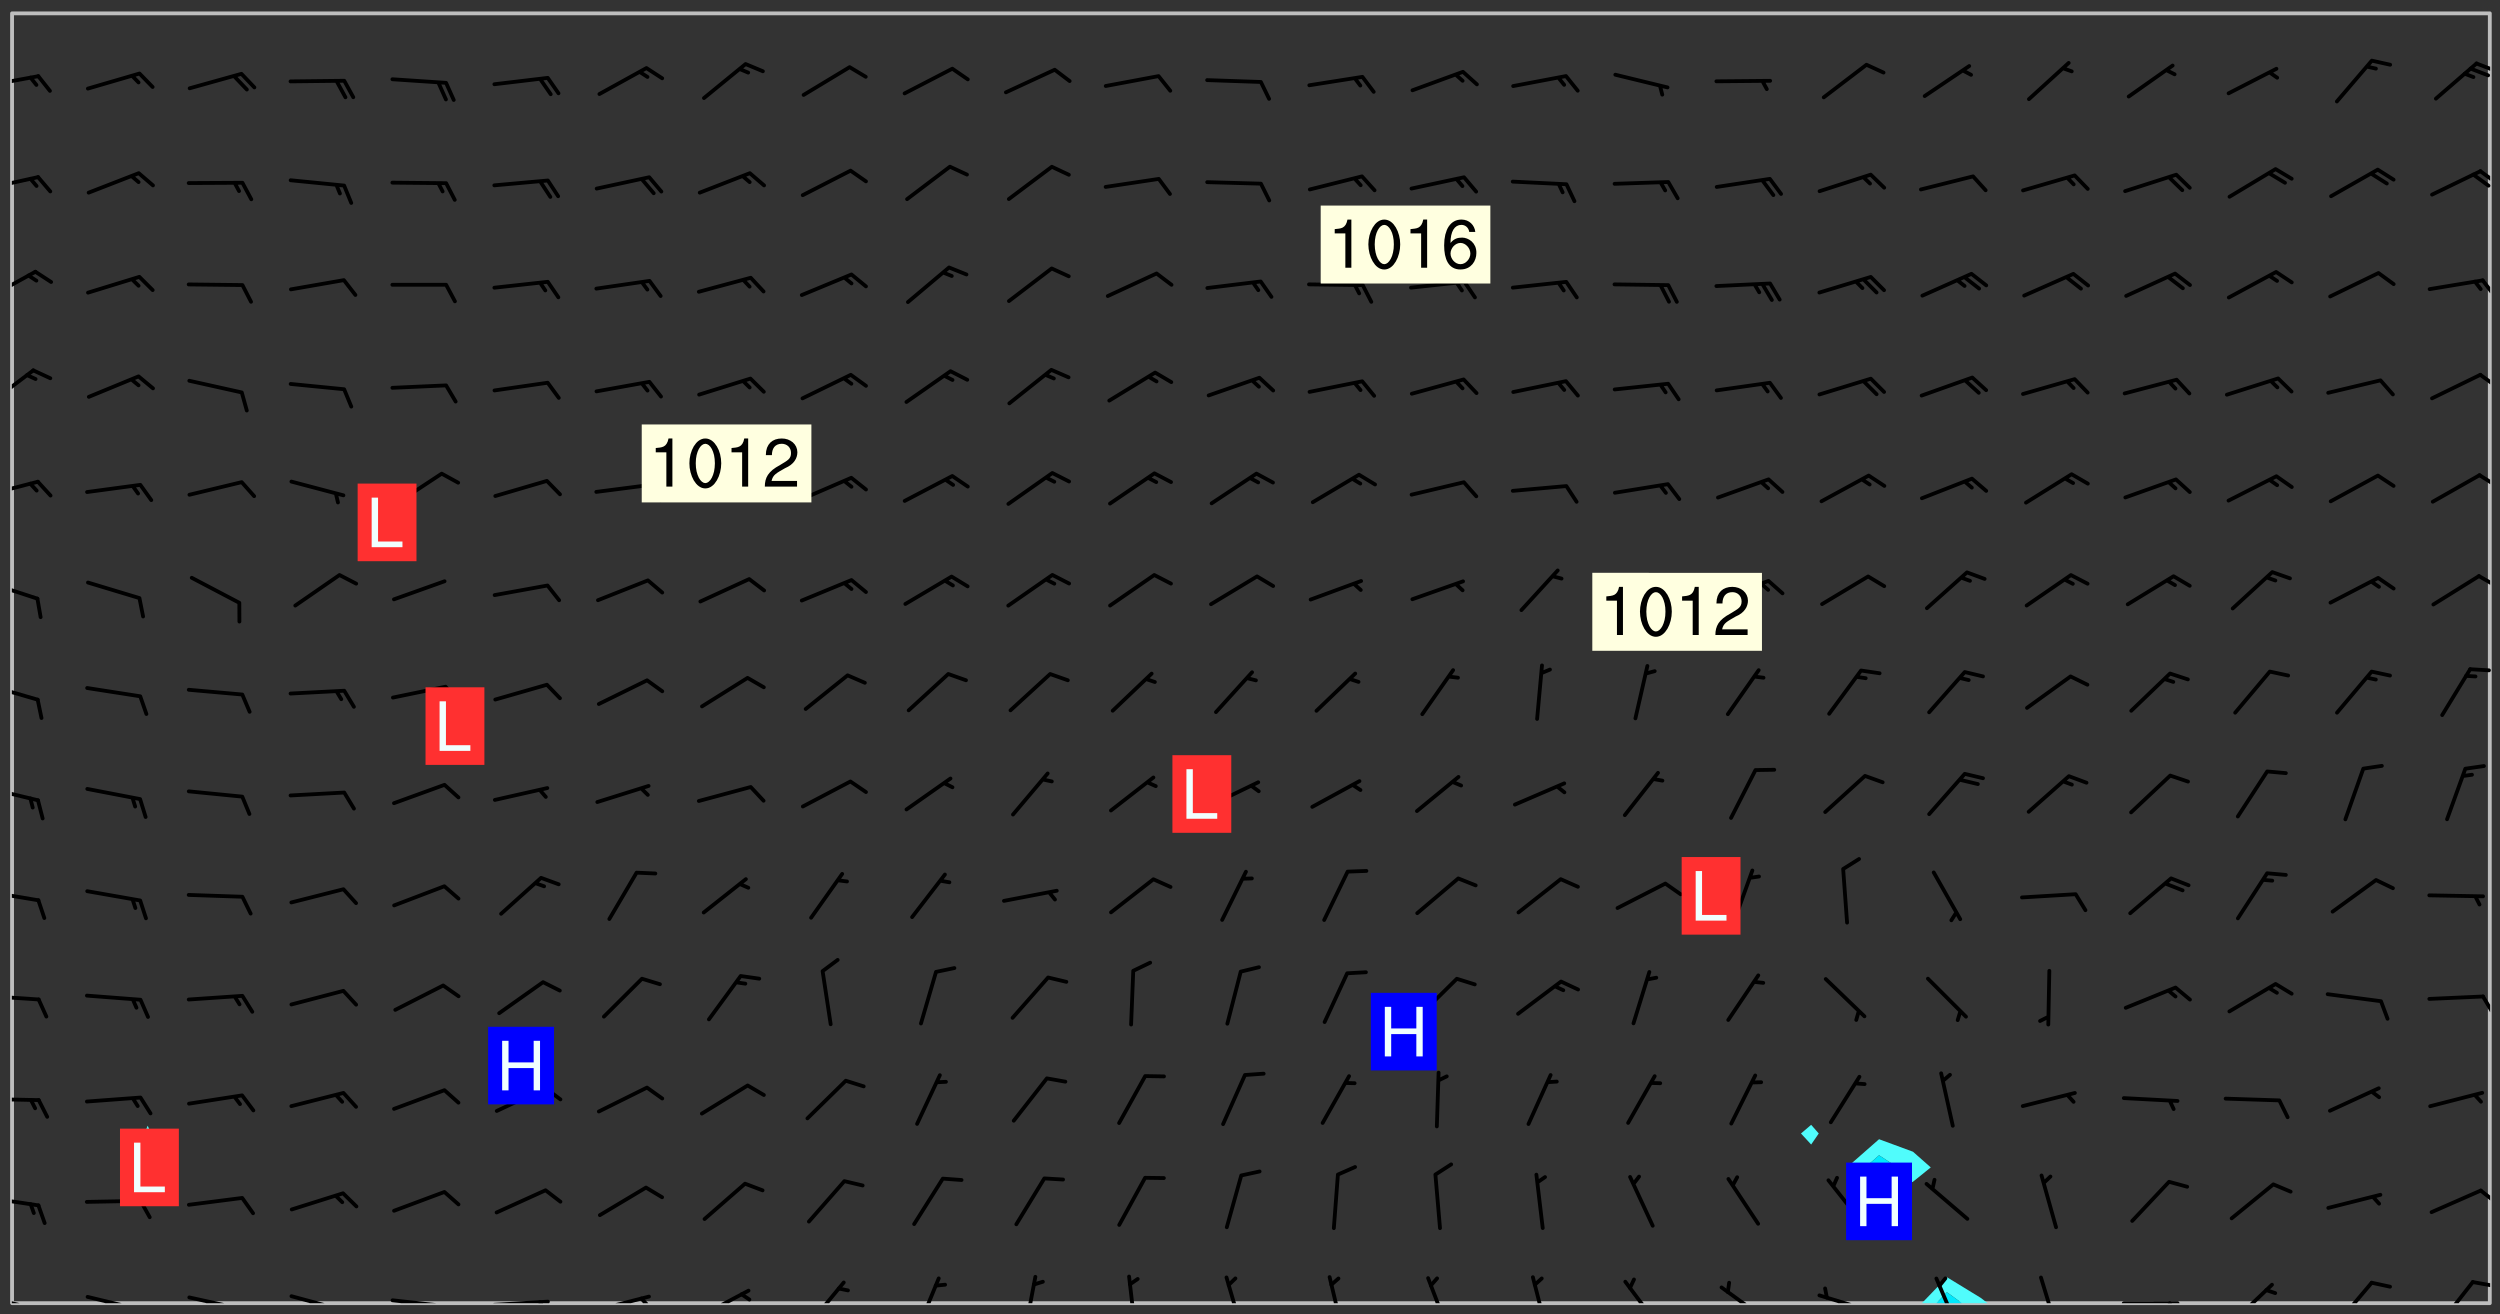 <svg xmlns="http://www.w3.org/2000/svg" role="img" xmlns:xlink="http://www.w3.org/1999/xlink" viewBox="142.45 309.95 326.84 171.84"><rect x="142.45" y="309.95" width="326.84" height="171.84" fill="#333333" stroke="none"/><defs><clipPath id="a"><path d="M144 311.672h1v168.656h-1zm0 0"/></clipPath><clipPath id="b"><path d="M144 311.672h324v168.656H144zm0 0"/></clipPath><clipPath id="c"><path d="M393 476h10v4.328h-10zm0 0"/></clipPath><clipPath id="d"><path d="M395 478h4v2.328h-4zm0 0"/></clipPath><clipPath id="e"><path d="M467 311.672h1v168.656h-1zm0 0"/></clipPath><clipPath id="f"><path d="M144 479h4v1.328h-4zm0 0"/></clipPath><clipPath id="g"><path d="M147 480h2v.328h-2zm0 0"/></clipPath><clipPath id="h"><path d="M146 480h1v.328h-1zm0 0"/></clipPath><clipPath id="i"><path d="M153 479h8v1.328h-8zm0 0"/></clipPath><clipPath id="j"><path d="M160 480h2v.328h-2zm0 0"/></clipPath><clipPath id="k"><path d="M166 479h9v1.328h-9zm0 0"/></clipPath><clipPath id="l"><path d="M173 480h2v.328h-2zm0 0"/></clipPath><clipPath id="m"><path d="M180 479h8v1.328h-8zm0 0"/></clipPath><clipPath id="n"><path d="M187 480h2v.328h-2zm0 0"/></clipPath><clipPath id="o"><path d="M193 479h9v1.328h-9zm0 0"/></clipPath><clipPath id="p"><path d="M199 480h2v.328h-2zm0 0"/></clipPath><clipPath id="q"><path d="M206 479h9v1.328h-9zm0 0"/></clipPath><clipPath id="r"><path d="M212 479h2v1.328h-2zm0 0"/></clipPath><clipPath id="s"><path d="M220 479h8v1.328h-8zm0 0"/></clipPath><clipPath id="t"><path d="M226 479h2v1.328h-2zm0 0"/></clipPath><clipPath id="u"><path d="M233 478h8v2.328h-8zm0 0"/></clipPath><clipPath id="v"><path d="M239 478h2v2.328h-2zm0 0"/></clipPath><clipPath id="w"><path d="M248 477h6v3.328h-6zm0 0"/></clipPath><clipPath id="x"><path d="M262 476h4v4.328h-4zm0 0"/></clipPath><clipPath id="y"><path d="M276 476h3v4.328h-3zm0 0"/></clipPath><clipPath id="z"><path d="M289 476h3v4.328h-3zm0 0"/></clipPath><clipPath id="A"><path d="M302 476h4v4.328h-4zm0 0"/></clipPath><clipPath id="B"><path d="M316 476h3v4.328h-3zm0 0"/></clipPath><clipPath id="C"><path d="M328 476h4v4.328h-4zm0 0"/></clipPath><clipPath id="D"><path d="M342 476h3v4.328h-3zm0 0"/></clipPath><clipPath id="E"><path d="M354 477h6v3.328h-6zm0 0"/></clipPath><clipPath id="F"><path d="M367 478h7v2.328h-7zm0 0"/></clipPath><clipPath id="G"><path d="M380 479h8v1.328h-8zm0 0"/></clipPath><clipPath id="H"><path d="M395 476h4v4.328h-4zm0 0"/></clipPath><clipPath id="I"><path d="M409 476h3v4.328h-3zm0 0"/></clipPath><clipPath id="J"><path d="M419 480h9v.328h-9zm0 0"/></clipPath><clipPath id="K"><path d="M425 480h2v.328h-2zm0 0"/></clipPath><clipPath id="L"><path d="M434 477h6v3.328h-6zm0 0"/></clipPath><clipPath id="M"><path d="M447 477h6v3.328h-6zm0 0"/></clipPath><clipPath id="N"><path d="M461 477h5v3.328h-5zm0 0"/></clipPath><clipPath id="O"><path d="M465 477h3v2h-3zm0 0"/></clipPath><clipPath id="P"><path d="M144 466h4v2h-4zm0 0"/></clipPath><clipPath id="Q"><path d="M466 465h2v3h-2zm0 0"/></clipPath><clipPath id="R"><path d="M144 453h4v2h-4zm0 0"/></clipPath><clipPath id="S"><path d="M144 439h4v2h-4zm0 0"/></clipPath><clipPath id="T"><path d="M466 439h2v4h-2zm0 0"/></clipPath><clipPath id="U"><path d="M144 426h4v2h-4zm0 0"/></clipPath><clipPath id="V"><path d="M144 412h4v3h-4zm0 0"/></clipPath><clipPath id="W"><path d="M144 399h4v3h-4zm0 0"/></clipPath><clipPath id="X"><path d="M465 397h3v1h-3zm0 0"/></clipPath><clipPath id="Y"><path d="M144 385h4v4h-4zm0 0"/></clipPath><clipPath id="Z"><path d="M466 385h2v2h-2zm0 0"/></clipPath><clipPath id="aa"><path d="M144 372h4v3h-4zm0 0"/></clipPath><clipPath id="ab"><path d="M466 371h2v3h-2zm0 0"/></clipPath><clipPath id="ac"><path d="M144 358h4v5h-4zm0 0"/></clipPath><clipPath id="ad"><path d="M466 358h2v3h-2zm0 0"/></clipPath><clipPath id="ae"><path d="M144 345h4v5h-4zm0 0"/></clipPath><clipPath id="af"><path d="M466 346h2v3h-2zm0 0"/></clipPath><clipPath id="ag"><path d="M144 332h4v3h-4zm0 0"/></clipPath><clipPath id="ah"><path d="M466 332h2v3h-2zm0 0"/></clipPath><clipPath id="ai"><path d="M465 332h3v3h-3zm0 0"/></clipPath><clipPath id="aj"><path d="M144 319h4v3h-4zm0 0"/></clipPath><clipPath id="ak"><path d="M465 318h3v2h-3zm0 0"/></clipPath><g id="al" clip-path="url(#clip1)"><path fill="#fff" fill-opacity="0" fill-rule="evenodd" d="M0 0h1000v1000H0zm0 0"/><path fill="#d3d3d3" fill-opacity="0" fill-rule="evenodd" d="M162.152 355.867l-.234.293.059.234.117.172.176.234.293.348.113.059.117-.172.059-.234.176-.176.465-.176h.699l.234.293.289.816.059.176.176.23.352.234.699.699.172.176.234.348.234.41.289.582.41.465.23.234.234.176.117.23.176.293.172 1.164v.234l.059.289.059.117.117.117.348.41.117.172.176.176.176.234.117.172.172.352.059.234.234.406.234-.059-.176.176-.059.93h-.582l-.234-.113-.348.113-.117.117-.059.293-.059.176-.117.172-.465.293-.059.234-.059.113v.645l.059.172v.41l.059.059v.406l.059.406.117.176.059.059.23.641-.059.293v.699l-.059.582v.234l-.059.23-.055.352v1.922l.055.117h.426l-.367.117-.023.352.891 1.168 1.742.539 1.34.359v.539l.09.809.535.715 1.52.27.891-.086.09 1.164.535.18 1.16-.18 2.055-.984 1.16-.363 1.879-.176 1.695-.18-.18.719-1.516.086-1.25.09-.805.27-1.074.809.27.719.535.898-.18.625-.266.809.266 1.078.625.898.805.18 1.25-.18-.266.723.098.504.055.293v.172l.059.293v.406l.176.117.352.117h.406l.293-.176.113-.117.059-.117.117-.23.059-.176.352-.465.23-.176.176-.059.176.059.059.176.117.988.055.469.059.172.117.234.176.059.816.059h.289l.117.234.059.406.059.352v1.105l.117.293.117.348.289.699.176.352.582.754.352.176.172.059.469.234.641.465.348.234.293.176.293.055.23.062.816.348.293.176.113.172.352.352.117.176.523.641v.289l.059.352v.348l.059.352.059.289.117.059.172.059h.176l.582.234.176.117.176.289.176.234.113.234.293.23.117.117v.41l.059.055.289.234.234.117.059.117.117.172.059.117.23.234.059.176.234.059.117.059-.117.113-.059.117v.117l-.117.293-.117.289v.582l.176.117.117.059.059.117.117.117.113.059.176.348.059.352.059.406v.176l-.059.176-.117.699v.172l.117.176.293.293h.406l.176.117.117.172.117.293v.234h-.527l-.23-.234h-.234l-.176.059-.059.699.059.348.117.176.176.41.117.23.289.469.176.055h.523l.234.059.758.641.059.293v.234l.059.059.23.348v.352l-.117.172v.293l.293.289.293.176.172.059.293.176.293.117.582.406.289.234.293.176.219.16.016.012.23.176.641.523.176.234.117.176.176.176.113.172v.641l.117.176.469.117.582.117.234.059.23.113.293.117.113.059.586.352.289.172.176.062.176.055.176.059.699.352.289.176.234.055.289.176.234.117.641.406.293.117.172.059.234.059.41.059.23.059.234.117.059.172-.41.176.469.059.059.293.113.234.176.055.234.059.176.059.406.117.641.234.117.172.059.234v.176l-.059.117-.059.406.234.234.117.059.348.117.641.23.176.117.289.117.176.176.234.465.582 1.105.176.176.348.176.176.117.352.117 1.047.523.234.059.465.113.293.059.465.176.758.582.234.234.348.465.176.176.289.234.816.699.293.176.289.289.293.176.293.289.695.641.176.176.293.234.289.234.469.289.641.582.348.234.234.293.348.348.352.465.934.992.348.406.117.176.234.059.113.117.645.176.23.113.234.059.293.176.23.117.934.699.406.406.234.176.406.176.234.117.816.348.348.234.234.117.293.289.23.117.758.352.352.172.23.059.293.117.234.059.871.176h.816l.469.23.172.059.875.699.465.117.293.059.176.059.23.059.469.059.348.059.352.059.406.059h.293l.172.059v.23l.176.176h.293l.348.059.352.059.699.117h.641l.465-.234.293-.176.172-.117.41-.172.289-.176.934-.465.469-.293.523-.293.465-.172.465-.176 1.051-.465.289-.117.41-.117.289-.117.527-.176 1.516-.699.582-.348.289-.059.293-.059.348-.117.875-.23.352-.117h.113l.234-.059.875-.234.234-.059h.812l.352-.059.816-.117.172-.059.352-.055.293-.059.23-.059.816-.176.176-.059h.348l.234-.059.465-.117.758-.172.234-.059h.348l.41-.117.289-.059 1.285-.059h.289l.41-.059.23-.059h.176l.875-.117h.406l.41-.117h.348l.352-.113.871-.059h1.75l1.047.289.41.117.289.117.352.117.289.117 1.051.172.289.059h.293l.293.059.172.059.41.059.172.059.117.059h.117l.117.059.352.059h.113l.41.066 1.922.395 1.926.395 1.52.449 1.695.719 2.145.805 1.605-.719 1.43-.805 1.16-1.078 1.25-.449 3.035-.719 1.875-.359 2.145-1.348 2.234-1.254 2.5-1.258 1.695-.449 1.785-.18 1.16-.27.625.539 1.34-.27.715-.988.984-1.344.445-.18.805-.359 1.875-.539 1.785-.449 1.25-.27 1.16-.09 1.699-.09 1.961-.27 1.25-.09h.539l.625-.09h.891l2.145-.18 2.41-.18 2.59-.09 1.695.18 1.609.09 1.43.359 1.16.719 1.875.988 1.16 1.527.266.715.629.09.355.898.535.539.535 1.527 1.074.359h.535l-.805.535.09 1.707.715 2.695.891.805.895.988.715 1.258 1.785.539 1.52-.18.355 1.344 1.609-.805.98-.539.27.27.316-.215.219-.145.801.449.449-.359h.355l.535-.27.539-.719.535-.27.625-.988 1.16.449.84.371 1.395.617 1.695-.18h1.605l1.785.09.18-1.707.535-1.344.805.27.492.848.402.406-.09.539v.359l.715.449.711-.27h1.43l.359.988.445 1.258.715 1.344 1.25.629 1.695.629.715-.18.18-.539.98-.09.449.359.086 1.258-.266.629-.535.18v.539l.715.984.266.539.984.988.801 1.078-.266.359-.09.898-.625 2.332-.355 2.066-.09 1.793-.18.719-.09.539v1.438l-.98 1.883-.359 1.707-.535.898-.805 1.168-.266.539 2.055 1.254.086.359-.355.539-.09-.18v.809l.09 1.438-.445.715-1.074.094-.266.715.535.898.805.719 1.16.809 1.34.27.445.359-.355.449-1.789-.09-1.25-.449-.715-.719-.625-.09-.176 3.59-.188 1.309h89.359V311.703h-55.27v49.082l.762.125 3.289.543 2.023 2.836v2.754l2.352.332 2.348.332h4.051l-1.379 4.16-2.023.707-2.023.703-.543.344-2.594 1.617-.188.117-2.023-2.078-.73-2.742-2.672-2.078-1.375-3.5-.066-.082-1.957-2.672 2.75-1.418v-49.082H294.422v91.414l.117.031.133.012.074.074.105.047.09.059.086.059.09.059.297.297.059.09.031.117.027.117.016.137-.031.117-.059.09-.059.086-.043.105-.047.102-.027.121v.145l.176.27.148.148.074.086.074.074.043.105.062.09.059.086.043.105.059.09.047.102.043.105.059.086.117.18.074.074.062.086.059.09.043.105.059.09.059.086.062.09.059.09.043.102.117.18.074.074.059.086.074.074.09.059.105.047h.148l.133-.016.133.016.102-.047.074-.074.047-.102-.016-.133v-.148l-.047-.105-.027-.117-.047-.102-.027-.121-.043-.102-.062-.09-.043-.102-.043-.105-.031-.117-.016-.133-.012-.137.086-.059.059-.086.121-.031.043.105.016.133v.117l.059.102.059.09.09.059.148.148.059.09.043.105-.012.102.086.059.105.047.086.059.09.059.074.074-.117.027-.105.047-.086.059-.074.074-.059.09-.062.086-.027.121-.047.102-.043.105-.031.117-.012.133-.016.133v.148l.027.117.047.105.043.102.059.09.074.074.09.059.074.074.09.059.059.09.043.105.047.102.117.031.133.016h.148l.117-.031.105.043.043.105.047.102.027.121L299.5 410l.027.117.031.121.027.117.105.043.102.047.133-.016.148.148.062.086.074.074.07.074.09.062.105.043.102.043.117.031.137.016.117-.031.074-.074.027-.117-.012-.133-.031-.121-.027-.117.043-.105h.117l.09.062.117.027h.148l.133.016h.148l.133.016.133-.016h.148l.133-.016.133-.012.137.012.117-.027.133-.016.191-.059-.059.176-.016.133-.027.121-.016.133-.059.086-.133.016-.105.047-.105.043-.117.031-.117.027-.266.031h-.148l-.133.016-.074.074.059.086.148.148.117.18.074.07.09.062.09.059.086.059.09.059.102.043.105.062.105.043.086.059.105.047.102.043.18.117.059.09-.043.102-.047.105.016.133.223.223.059.09.043.102.031.121.043.102.016.133.031.117.012.137.031.117.148.148.102.043.105.043.117.031.133.016.137.016h.117l.117-.031.09-.059.043-.105.047-.102.043-.105.031-.117.012-.133v-.148l-.012-.133-.016-.133-.031-.117-.043-.105-.047-.105-.043-.102-.043-.105-.016-.133.016-.133.027-.117.031-.117.027-.121.047-.102.09-.059.086-.062.074-.074.09-.059.223-.223.059-.086.074-.074.117-.18.059-.086v-.148l-.074-.074-.102-.047-.105-.043-.102-.043-.059-.09-.047-.105-.027-.117.09-.059.117-.031.102-.043.18-.117.148-.148.012-.133-.012-.105-.09-.059-.133.016h-.148l-.133.016-.133-.016-.121-.031-.086-.059-.074-.074-.059-.09-.062-.086-.117-.18-.059-.086.031-.121.086-.059.121-.031.059-.086v-.121l-.031-.117-.059-.09-.059-.086-.047-.105-.027-.117-.016-.133.059-.09.074-.074.09-.059.117-.18.074-.074.059-.086.148-.148.121-.031.133-.016.133.016.074.074.043.105.016.133-.031.117-.117.031-.133.012-.148.148-.043.105-.047.102-.027.121-.031.117v.148l.031.117.043.105.059.09.074.07.074.074.117.031.121.027.117-.027.133-.016h.117l.09.059.074.074.047.105.059.086.102.047.133.016.105.043.086.059-.012.105-.074.074-.18.117-.059.09-.09.059-.07.074-.074.074-.062.09-.027.117-.016.133.016.133-.016.133v.148l.016.133.027.117.031.121.074.074.09.059.086.059.09.059.117.031v.086l-.102.047-.09.059-.266.031-.117.027h-.148l-.105.043-.102.047-.059.09-.062.234-.012.133-.031.121-.016.133v.293l-.012.133.012.137.016.133.133.016.133.012.121.031.086.059.074.074.047.105.043.102.016.133v.445l-.016.133v.445l.031.266.027.117.016.133.031.117.086.211.031.266v.148l-.031.117-.027.117-.031.121-.027.117-.031.117-.031.121-.012.133-.016.133.09.059.117-.031.102.016.047.105-.031.266v.441l-.043.105-.047.105-.043.102-.043.105-.059.086-.031.121-.043.117-.031.117-.016.133.016.133.059.09.105.047.086.059.059.086-.012.137-.031.117-.043.102v.445l-.016.133v.148l-.031.117-.043.105-.027.117-.047.105-.043.102-.031.121-.027.117-.031.133-.031.117-.027.117-.043.105-.031.117-.031.121-.012.133-.016.133v.297l.027.117v.148l.047.398.027.117.059.09.121.031h.148l.133-.016.059.09v.117l-.059.09-.09.059-.102.043-.105.047-.09.059-.086.059-.137.016-.117-.031-.133-.016-.102.047-.062.086-.012.137-.016.133-.031.117-.027.117-.016.133-.031.121v.297l.016.133.031.117v.148l.012.133v.148l-.027.117-.047.102-.027.121-.031.117-.059.09-.074.074-.102.043-.105.047-.117.027-.121.031-.102-.047.059-.086.105-.047.027-.117.031-.117.027-.121.031-.117v-.148l.016-.133-.031-.117-.043-.105-.105.016-.074.074-.102.043-.09.062-.074.074-.043.102-.016.133-.031.117L304.25 426l-.031.117-.027.117-.031.121-.027.117-.031.117-.043.105-.09.059h-.09l-.117-.031-.031-.086.016-.137-.031-.117v-.148l-.012-.133v-.148l-.062-.234-.027-.121-.043-.102-.047-.105-.059-.086-.059-.09-.043-.105-.062-.086-.148-.148-.07-.074-.105-.047-.105-.043-.102-.043-.297-.297-.09-.074-.086-.059-.105-.043-.09-.062-.086-.059-.105-.043-.09-.059-.086-.062-.074-.07-.105-.047-.086-.059-.105-.043-.09-.062-.102-.043-.105-.043-.086-.059-.105-.047-.105-.043-.102-.047-.09-.059-.102-.043-.105-.043-.09-.062-.117-.027-.133-.016-.133.016H299.75l-.133.016-.117-.031-.09-.059-.074-.074-.09-.059-.102-.047h-.148l-.121-.027-.102-.043-.074-.074-.117-.18-.09-.059-.102-.043-.09-.062-.105-.043-.09-.059-.086-.059-.105-.047-.059-.086-.059-.09-.043-.105-.047-.102-.074-.074-.086-.059-.074-.074-.09-.059-.223-.223-.043-.105-.031-.266.105-.043h.145l.105.043.074.074.09.059.086.059.105.047.09.059.148.148.07.074.148.148.062.086.074.074.086.059.074.074.09.062.09.059.086.059.27.176.102.047.105.043.102.043.047-.074.059-.086.074-.074.07-.074.105.043.074.074.059.09.043.102.047.105.043.105.121.027.117-.027.074-.09.043-.105.059-.09.074-.074.105-.043.117-.027.133.012.09.059.148.148.059.09.043.105.047.102.043.105.043.102.105.047.105.043.133.016.086-.059.059-.09.074-.074.105-.043.117.027.105.047.102.043.105.043.102.047.18.117v.117l-.016.133.016.133.016.137.059.086.102.047.121.027.117.031h.148l.117-.031.059-.09.18-.117.059-.09.074-.074.059-.086.117-.18.18-.117.117.031.09.059.043.074-.016.133v.117l.09.059h.148l.133-.016.133-.012.266-.031.105-.043.117-.031.121-.027.074-.074.07-.074.062-.09-.016-.105-.047-.102-.102-.043-.105-.016-.117.027-.266.031h-.148l-.074-.074-.09-.059-.117-.031-.117-.027-.133-.016h-.148l-.133.016h-.297l-.105-.047-.148-.148-.043-.102-.059-.09.223-.223.086-.059.105-.043.117-.031.133-.016.133.016.137.016.102.043.133-.012.09-.062.102-.043.062-.09-.047-.102-.09-.059-.117-.031-.102-.043-.059-.09-.062-.09v-.117l.016-.133.105-.047.074-.07v-.121l-.09-.059-.031-.117.09-.059.074-.074.043-.105.059-.09.047-.102.016-.133v-.148l-.047-.105-.043-.102-.09-.059-.133-.016-.102-.043-.137-.016-.117-.031h-.445l-.133-.016-.133-.012-.133-.016-.117-.031h-.148l-.133-.016-.133-.012-.266-.031-.121-.043-.086-.059-.074-.074v-.148l.012-.133.105-.047.102-.043.133-.016h.152l.133-.016h.293l.121.031.102.043.09.059.234.062.121-.047.09-.059.102-.043.133-.016.105.043.102.047.133.012.121-.027h.145l.121-.031.117-.027.105-.047.074-.074.086-.059.148-.148.059-.086.047-.105.027-.117.016-.105-.102-.043-.09-.059-.117-.031-.105-.043-.09-.062-.074-.086-.074-.074-.102-.043-.105-.047-.102-.043-.059-.09-.047-.102-.086-.211-.062-.086-.059-.09-.074-.074-.086-.059h-.27l-.117.031-.09.059-.102.043-.133.016-.105-.016-.027-.117-.062-.09-.117-.031-.102-.043-.148-.148-.031-.117-.016-.105.074-.074.18-.117.117-.027.117-.031.137.016.102.043.105.043.102.047.105.043.117.031.133.016.117.027.133.016.105-.016.09-.059-.074-.074-.105-.043-.074-.074-.074-.09-.148-.148-.086-.059-.09-.059-.074-.074-.09-.059-.102-.047-.121-.027-.102-.047-.105-.043-.117-.031-.102-.043-.121-.031h-.148l-.117.031-.105.043-.086.062-.18.117-.086.059-.09.059-.105.047-.086.059-.105.043-.102.043-.105.047-.074.074-.059.09-.059.086-.047.105-.059.086-.074.074-.133-.012-.117-.031h-.117l-.074.074-.09.059-.074.074-.09.059-.086.059-.105.047-.102.043-.137.016-.102-.043-.148-.148-.105-.047h-.086l-.105.047-.102.043-.121.031-.117-.031-.074-.074v-.117l.031-.121.074-.07.059-.09.074-.074.117-.031.105-.043h.293l.133-.016.137-.016.102-.043.09-.059.102-.047.09-.059.133-.012.09.059.133.012.09-.059.086-.059.105-.043.09-.059.086-.062.09-.059.148-.148.059-.086.059-.09.105-.043.133-.016.117.027.121.031.059-.059.059-.09.031-.266.027-.117.105.012.133.016.102-.043.09-.059.059-.09.074-.074.059-.09.047-.102.012-.133-.012-.133-.047-.105-.148-.148-.059-.09-.059-.086-.043-.105v-.445l.016-.133v-.148l.012-.133-.059-.059-.09.059-.102-.043-.18-.117-.086-.059-.062-.09-.059-.09-.074-.074-.086-.059-.121.031-.102.012-.105.047-.086.059-.105.043-.148.148-.09.059-.086.059-.09.062-.105.043-.133.016v-.121l.105-.043.117-.031.074-.07.043-.105v-.148l-.027-.117-.148-.148-.133-.016h-.148l-.117.031-.105.043-.102.043-.09.062-.117.027-.074-.074.012-.133-.043-.102-.043-.105-.09-.059-.117.027-.121.031-.117.031-.102.043-.121.031-.102.043-.105.043-.09.059-.102.016v-.117l.016-.133-.059-.09-.074.043-.148.148-.059.09-.074.074-.047.105-.043.102-.074.074-.059.09-.074.074-.059.086-.074.074-.09.062-.074.07-.074.074-.102.016-.133.016-.105-.043v-.121l.148-.148.043-.102.059-.09.047-.102.043-.105.059-.09.031-.117.043-.102.031-.121.027-.117.047-.105.043-.102.043-.105.074-.07.09-.062.09-.059.102-.043h.297l.266-.031.105-.043-.074-.074-.117-.031-.105-.043-.09-.059-.102-.047-.09-.059-.102-.043-.105-.043-.09-.062-.086-.059-.105-.043-.102-.043-.121-.031-.117-.031-.102-.043L297.5 410.25l-.102-.043-.09-.059-.043-.105-.016-.133.102-.043.133-.016.137.016.133-.016.102-.043.059-.09.016-.105-.09-.059-.074-.074-.102-.043-.09-.059-.148-.148-.043-.105-.016-.133v-.293l-.059-.09-.09-.059-.074-.074-.043-.105-.031-.117-.059-.09-.074-.074-.117-.027-.074-.074-.09-.059-.09-.062-.086-.059-.074-.074-.059-.086-.047-.105-.086-.059-.148-.148-.195-.059-.133.016-.102.043-.074.074-.047.102-.043.105-.059.09-.059.086-.297.297-.09.059h-.086l-.062-.086-.043-.105.031-.117.059-.09.027-.117-.012-.133-.09-.062-.105.047-.117.027-.117.031-.27.176-.102.047-.117.027-.105.047-.09.059-.102.043-.059-.086-.047-.105.016-.133.047-.105.07-.074.074-.07.059-.09v-.148l-.043-.105h-.238l-.102.047-.031.117-.027.117-.031.121-.074.043-.133.016-.074-.047-.043-.102-.043-.105-.047-.102-.043-.105-.121.031-.102.043-.133.016-.117.031-.105.043-.09.059-.102.047-.121.027-.133.016-.102-.043-.059-.09-.047-.105-.043-.102-.043-.105v-.117l.059-.09.086-.059.18-.117.102-.047.105-.043.105-.059.102-.043.09-.062.102-.043.105-.059.102-.047.09-.059.105-.043.102-.043.09-.062.102-.043.137-.016.117.031.102.043.121.031.102.043.105.047.102.043.105.043.102.047.105.043.102.043.105.047.086.059.105.043.117.031.105.043.102.047.09.059.105.043.102.043.105.047.117.027.102.047.121.027h.148l.086-.059.016-.102.059-.09-.027-.117-.074-.074-.117-.18-.074-.074-.09-.074-.18-.117-.086-.059-.105-.043-.102-.047-.27-.176-.059-.09-.074-.074-.059-.09-.043-.102-.031-.117-.016-.137v-.562l-.012-.133-.016-.133-.031-.117-.016-.133-.012-.133-.031-.121-.223-.223-.059-.086-.016-.105.031-.117.133-.016v-91.414H172.992v1.453l-.059.234-.352 1.051-.172.523-.117.348-.176.41-.117.172-.234.293-.23.059h-.352l-.117.059-.23.406v.293l.117.176.23.23.117.234.641.758.293.465.176.234.23.352.234.348.641.816.176.465.172.41.117.695.176.469.117 1.398.059.465v.875l.117 1.047v4.781l-.059.465-.352 1.281-.176.523-.113.41-.352.93L172.934 336l-.234.582-.117.176-.172.348-.176.406-.352.816-.059.293-.113.293-.117.289-.059.176-.117.875-.059.406-.059.117-.059.176-.059.172-.23.527-.117.172v.234l-.117.234-.059.172-.176.586v.289l-.059.176v.293l-.059.113-.059.527v.172l-.055.234v2.621l-.176.816-.117.176-.176.234-.117.172-.113.234-.586.934-.23.289-.293.465-.176.234-.289.352-.352.699-.113.23-.176.41-.176.23-.406.527-.816.699-.293.172-.289.234-.176.117-.176.176-.523.406-.527.176-.172.176-.234.055-.641.176h-.758m12.211 31.023l-1.074.449.359.895 1.25-.715.445-.539-.98-.09"/><path fill="#d3d3d3" fill-opacity="0" fill-rule="evenodd" d="M201.508 416.598h-.895l.449.629.98.359.805-.09.445-.988-.176.09-.715-.355-.895.355m154.621 59.07l-.059-.523v-.293l.113-.293.059-.23.469-.469h.113l.117-.113.117-.059h.176l.234-.059h.348l.234.059.117.059.23.172.059.176.117.582v.293l-.117.176-.172.289-.176.176-.527.523-.23.234-.117.059h-.176l-.117-.059-.406-.293-.176-.117-.117-.059-.059-.113-.055-.117m6.641-10.957l-.059-.172v-1.109l.059-.172.176-.059.172-.059h.176l.234-.059.117.059.059.699-.059.172-.117.176-.117.059-.234.523-.113.059h-.234l-.059-.117m9.613-14.391l-.117-.176v-.699l.293-.875.117-.172.176-.352.113-.23.117-.293.352-.758.117-.23.172-.234h.176l.117-.059h.641l.117.059.234.234.172.113.352.293.117.117.113.176v.113l.117.059.117.117v.699l-.059.176v.23l-.059.176-.348 1.051-.117.23-.117.234-.117.059-.23.234-.641.289h-.875l-.41-.117-.641-.465"/><path fill="none" stroke="#bebebe" stroke-linecap="round" stroke-linejoin="round" stroke-miterlimit="10" stroke-width=".5" d="M467.957 311.695H144.027v168.625h323.93v-168.625"/><g clip-path="url(#a)"><path fill="#fff" fill-opacity="0" fill-rule="evenodd" d="M144 475.891v4.438h.004H144V311.672h.004H144v164.219"/></g><g clip-path="url(#b)"><path fill="#fff" fill-opacity="0" fill-rule="evenodd" d="M144.004 480.328V311.672h17.75v145.445l-.41 1.02.07 4.438.34.195.52-.195-.059-4.438-.461-1.02V311.672h217.48V457.004l-1.332 1.133 1.332 1.445.992-1.445-.992-1.133V311.672h8.875v147.215l-4.203 3.688 4.203 3.91 4.438-2.039 2.324-1.871-2.324-2.051-4.438-1.637V311.672h79.887v168.656h-65.688l-.883-.688-4.441-2.715-3.285 3.402H144.004"/></g><path fill="#50fcfc" fill-rule="evenodd" d="M161.414 462.574l-.07-4.438.41-1.02.461 1.02.059 4.438-.52.195-.34-.195m217.82-2.992l-1.332-1.445 1.332-1.133.992 1.133-.992 1.445m8.875 6.902l-4.203-3.91 4.203-3.688v2.098l-1.812 1.59 1.812 1.688 2.422-1.688-2.422-1.59v-2.098l4.438 1.637 2.324 2.051-2.324 1.871-4.438 2.039"/><path fill="#00e8fc" fill-rule="evenodd" d="M388.109 464.262l-1.812-1.688 1.812-1.59 2.422 1.59-2.422 1.688"/><g clip-path="url(#c)"><path fill="#50fcfc" fill-rule="evenodd" d="M393.699 480.328h1.898l1.387-1.438 1.973 1.438h3.352l-.883-.688-4.441-2.715-3.285 3.402"/></g><g clip-path="url(#d)"><path fill="#00e8fc" fill-rule="evenodd" d="M395.598 480.328h3.359l-1.973-1.438-1.387 1.438"/></g><g clip-path="url(#e)"><path fill="#fff" fill-opacity="0" fill-rule="evenodd" d="M467.996 480.328H468V311.672h-.004H468v168.656h-.004"/></g><g clip-path="url(#f)"><path fill="none" stroke="#000" stroke-linecap="round" stroke-linejoin="round" stroke-miterlimit="10" stroke-width=".5" d="M147.41 481.18l-6.82-1.703"/></g><g clip-path="url(#g)"><path fill="none" stroke="#000" stroke-linecap="round" stroke-linejoin="round" stroke-miterlimit="10" stroke-width=".5" d="M147.41 481.18L148 483.562"/></g><g clip-path="url(#h)"><path fill="none" stroke="#000" stroke-linecap="round" stroke-linejoin="round" stroke-miterlimit="10" stroke-width=".5" d="M146.418 480.934l.297 1.188"/></g><g clip-path="url(#i)"><path fill="none" stroke="#000" stroke-linecap="round" stroke-linejoin="round" stroke-miterlimit="10" stroke-width=".5" d="M160.73 481.156L153.902 479.5"/></g><g clip-path="url(#j)"><path fill="none" stroke="#000" stroke-linecap="round" stroke-linejoin="round" stroke-miterlimit="10" stroke-width=".5" d="M160.73 481.156l.609 2.379"/></g><g clip-path="url(#k)"><path fill="none" stroke="#000" stroke-linecap="round" stroke-linejoin="round" stroke-miterlimit="10" stroke-width=".5" d="M174.062 481.086l-6.863-1.516"/></g><g clip-path="url(#l)"><path fill="none" stroke="#000" stroke-linecap="round" stroke-linejoin="round" stroke-miterlimit="10" stroke-width=".5" d="M174.062 481.086l.656 2.363"/></g><g clip-path="url(#m)"><path fill="none" stroke="#000" stroke-linecap="round" stroke-linejoin="round" stroke-miterlimit="10" stroke-width=".5" d="M187.336 481.246l-6.781-1.836"/></g><g clip-path="url(#n)"><path fill="none" stroke="#000" stroke-linecap="round" stroke-linejoin="round" stroke-miterlimit="10" stroke-width=".5" d="M187.336 481.246l.547 2.395"/></g><g clip-path="url(#o)"><path fill="none" stroke="#000" stroke-linecap="round" stroke-linejoin="round" stroke-miterlimit="10" stroke-width=".5" d="M200.754 480.715l-6.984-.77"/></g><g clip-path="url(#p)"><path fill="none" stroke="#000" stroke-linecap="round" stroke-linejoin="round" stroke-miterlimit="10" stroke-width=".5" d="M199.738 480.602l.453 1.141"/></g><g clip-path="url(#q)"><path fill="none" stroke="#000" stroke-linecap="round" stroke-linejoin="round" stroke-miterlimit="10" stroke-width=".5" d="M214.082 480.121l-7.016.414"/></g><g clip-path="url(#r)"><path fill="none" stroke="#000" stroke-linecap="round" stroke-linejoin="round" stroke-miterlimit="10" stroke-width=".5" d="M213.062 480.18l.641 1.047"/></g><g clip-path="url(#s)"><path fill="none" stroke="#000" stroke-linecap="round" stroke-linejoin="round" stroke-miterlimit="10" stroke-width=".5" d="M227.293 479.461l-6.809 1.738"/></g><g clip-path="url(#t)"><path fill="none" stroke="#000" stroke-linecap="round" stroke-linejoin="round" stroke-miterlimit="10" stroke-width=".5" d="M226.305 479.711l.824.91"/></g><g clip-path="url(#u)"><path fill="none" stroke="#000" stroke-linecap="round" stroke-linejoin="round" stroke-miterlimit="10" stroke-width=".5" d="M240.309 478.684l-6.207 3.293"/></g><g clip-path="url(#v)"><path fill="none" stroke="#000" stroke-linecap="round" stroke-linejoin="round" stroke-miterlimit="10" stroke-width=".5" d="M239.406 479.16l1.016.688"/></g><g clip-path="url(#w)"><path fill="none" stroke="#000" stroke-linecap="round" stroke-linejoin="round" stroke-miterlimit="10" stroke-width=".5" d="M252.758 477.617l-4.473 5.422"/></g><path fill="none" stroke="#000" stroke-linecap="round" stroke-linejoin="round" stroke-miterlimit="10" stroke-width=".5" d="M252.105 478.406l1.203.246"/><g clip-path="url(#x)"><path fill="none" stroke="#000" stroke-linecap="round" stroke-linejoin="round" stroke-miterlimit="10" stroke-width=".5" d="M265.176 477.082l-2.68 6.496"/></g><path fill="none" stroke="#000" stroke-linecap="round" stroke-linejoin="round" stroke-miterlimit="10" stroke-width=".5" d="M264.785 478.027l1.223-.121"/><g clip-path="url(#y)"><path fill="none" stroke="#000" stroke-linecap="round" stroke-linejoin="round" stroke-miterlimit="10" stroke-width=".5" d="M277.809 476.879l-1.316 6.902"/></g><path fill="none" stroke="#000" stroke-linecap="round" stroke-linejoin="round" stroke-miterlimit="10" stroke-width=".5" d="M277.617 477.883l1.172-.363"/><g clip-path="url(#z)"><path fill="none" stroke="#000" stroke-linecap="round" stroke-linejoin="round" stroke-miterlimit="10" stroke-width=".5" d="M290.062 476.84l.809 6.98"/></g><path fill="none" stroke="#000" stroke-linecap="round" stroke-linejoin="round" stroke-miterlimit="10" stroke-width=".5" d="M290.18 477.855l1.008-.699"/><g clip-path="url(#A)"><path fill="none" stroke="#000" stroke-linecap="round" stroke-linejoin="round" stroke-miterlimit="10" stroke-width=".5" d="M302.797 476.957l1.969 6.746"/></g><path fill="none" stroke="#000" stroke-linecap="round" stroke-linejoin="round" stroke-miterlimit="10" stroke-width=".5" d="M303.082 477.938l.879-.855"/><g clip-path="url(#B)"><path fill="none" stroke="#000" stroke-linecap="round" stroke-linejoin="round" stroke-miterlimit="10" stroke-width=".5" d="M316.277 476.91l1.637 6.836"/></g><path fill="none" stroke="#000" stroke-linecap="round" stroke-linejoin="round" stroke-miterlimit="10" stroke-width=".5" d="M316.516 477.906l.918-.812"/><g clip-path="url(#C)"><path fill="none" stroke="#000" stroke-linecap="round" stroke-linejoin="round" stroke-miterlimit="10" stroke-width=".5" d="M329.156 477.047l2.512 6.562"/></g><path fill="none" stroke="#000" stroke-linecap="round" stroke-linejoin="round" stroke-miterlimit="10" stroke-width=".5" d="M329.52 478.004l.809-.926"/><g clip-path="url(#D)"><path fill="none" stroke="#000" stroke-linecap="round" stroke-linejoin="round" stroke-miterlimit="10" stroke-width=".5" d="M342.852 476.926l1.75 6.805"/></g><path fill="none" stroke="#000" stroke-linecap="round" stroke-linejoin="round" stroke-miterlimit="10" stroke-width=".5" d="M343.105 477.914l.906-.824"/><g clip-path="url(#E)"><path fill="none" stroke="#000" stroke-linecap="round" stroke-linejoin="round" stroke-miterlimit="10" stroke-width=".5" d="M354.934 477.516l4.215 5.625"/></g><path fill="none" stroke="#000" stroke-linecap="round" stroke-linejoin="round" stroke-miterlimit="10" stroke-width=".5" d="M355.547 478.336l.523-1.113"/><g clip-path="url(#F)"><path fill="none" stroke="#000" stroke-linecap="round" stroke-linejoin="round" stroke-miterlimit="10" stroke-width=".5" d="M367.516 478.262l5.684 4.133"/></g><path fill="none" stroke="#000" stroke-linecap="round" stroke-linejoin="round" stroke-miterlimit="10" stroke-width=".5" d="M368.34 478.863l.172-1.215"/><g clip-path="url(#G)"><path fill="none" stroke="#000" stroke-linecap="round" stroke-linejoin="round" stroke-miterlimit="10" stroke-width=".5" d="M380.312 479.301l6.719 2.059"/></g><path fill="none" stroke="#000" stroke-linecap="round" stroke-linejoin="round" stroke-miterlimit="10" stroke-width=".5" d="M381.289 479.598l-.234-1.203"/><g clip-path="url(#H)"><path fill="none" stroke="#000" stroke-linecap="round" stroke-linejoin="round" stroke-miterlimit="10" stroke-width=".5" d="M395.605 477.098l2.762 6.461"/></g><path fill="none" stroke="#000" stroke-linecap="round" stroke-linejoin="round" stroke-miterlimit="10" stroke-width=".5" d="M396.008 478.039l.77-.957"/><g clip-path="url(#I)"><path fill="none" stroke="#000" stroke-linecap="round" stroke-linejoin="round" stroke-miterlimit="10" stroke-width=".5" d="M409.277 476.969l2.047 6.723"/></g><g clip-path="url(#J)"><path fill="none" stroke="#000" stroke-linecap="round" stroke-linejoin="round" stroke-miterlimit="10" stroke-width=".5" d="M427.129 480.32l-7.027.016"/></g><g clip-path="url(#K)"><path fill="none" stroke="#000" stroke-linecap="round" stroke-linejoin="round" stroke-miterlimit="10" stroke-width=".5" d="M426.109 480.324l.578 1.082"/></g><g clip-path="url(#L)"><path fill="none" stroke="#000" stroke-linecap="round" stroke-linejoin="round" stroke-miterlimit="10" stroke-width=".5" d="M439.48 477.91L434.383 482.75"/></g><path fill="none" stroke="#000" stroke-linecap="round" stroke-linejoin="round" stroke-miterlimit="10" stroke-width=".5" d="M438.738 478.613l1.164.391"/><g clip-path="url(#M)"><path fill="none" stroke="#000" stroke-linecap="round" stroke-linejoin="round" stroke-miterlimit="10" stroke-width=".5" d="M452.516 477.648l-4.539 5.363"/></g><path fill="none" stroke="#000" stroke-linecap="round" stroke-linejoin="round" stroke-miterlimit="10" stroke-width=".5" d="M452.516 477.648l2.398.52"/><g clip-path="url(#N)"><path fill="none" stroke="#000" stroke-linecap="round" stroke-linejoin="round" stroke-miterlimit="10" stroke-width=".5" d="M465.73 477.562l-4.336 5.531"/></g><g clip-path="url(#O)"><path fill="none" stroke="#000" stroke-linecap="round" stroke-linejoin="round" stroke-miterlimit="10" stroke-width=".5" d="M465.73 477.562l2.414.43"/></g><g clip-path="url(#P)"><path fill="none" stroke="#000" stroke-linecap="round" stroke-linejoin="round" stroke-miterlimit="10" stroke-width=".5" d="M147.473 467.539l-6.945-1.051"/></g><path fill="none" stroke="#000" stroke-linecap="round" stroke-linejoin="round" stroke-miterlimit="10" stroke-width=".5" d="M147.473 467.539l.816 2.312m-1.824-2.465l.406 1.156m13.957-1.598l-7.027.137m7.027-.137l1.195 2.141m12.09-2.52l-6.969.895m6.969-.895l1.422 2m11.762-2.609l-6.703 2.113m6.703-2.113l1.75 1.719m-2.727-1.41l.875.859m13.355-1.34l-6.582 2.457m6.582-2.457l1.84 1.625m11.383-1.848l-6.398 2.902m6.398-2.902l1.945 1.496m11.188-1.848l-6.031 3.605m6.031-3.605l2.102 1.266m10.844-1.773l-5.293 4.621m5.293-4.621l2.293.871m10.695-1.203l-4.637 5.285m4.637-5.285l2.387.566m10.484-.895l-3.75 5.941m3.75-5.941l2.445.18m10.824-.207l-3.66 5.996m3.66-5.996l2.449.145m10.727-.227l-3.383 6.16m3.383-6.16l2.453.035m10.117-.34l-1.891 6.77m1.891-6.77l2.398-.523m10.238.406l-.531 7.004m.531-7.004l2.246-.988m10.5.988l.602 7.004m-.602-7.004l2.062-1.332m11.141 1.344l.828 6.98m-.707-5.965l1.008-.699m11.121-.016l2.957 6.379m-2.527-5.449l.742-.977m11.68.309l3.887 5.855m-3.324-5.004l.586-1.078m11.93.398l4.359 5.512m-3.727-4.711l.492-1.121m11.699.793l5.34 4.57m-4.562-3.906l.266-1.199m13.992-.566l1.898 6.77m-1.621-5.785l.887-.844m15.508.688l-4.816 5.113m4.816-5.113l2.367.645m11.266-.309l-5.449 4.441m5.449-4.441l2.262.953m11.734.41l-6.812 1.715m5.824-1.465l.82.91m13.293-1.715l-6.434 2.824"/><g clip-path="url(#Q)"><path fill="none" stroke="#000" stroke-linecap="round" stroke-linejoin="round" stroke-miterlimit="10" stroke-width=".5" d="M466.777 465.602l1.926 1.52"/></g><g clip-path="url(#R)"><path fill="none" stroke="#000" stroke-linecap="round" stroke-linejoin="round" stroke-miterlimit="10" stroke-width=".5" d="M147.512 453.773l-7.023-.148"/></g><path fill="none" stroke="#000" stroke-linecap="round" stroke-linejoin="round" stroke-miterlimit="10" stroke-width=".5" d="M147.512 453.773l1.109 2.188m-2.129-2.211l.551 1.094m13.777-1.406l-7.008.523m7.008-.523l1.309 2.074m-2.328-2l.652 1.039m13.648-1.395l-6.941 1.082m6.941-1.082l1.473 1.965m-2.484-1.805l.738.98m13.523-1.461l-6.812 1.727m6.812-1.727L189 454.652m-2.641-1.566l.824.91m13.371-1.52l-6.59 2.445m6.59-2.445l1.832 1.633m11.371-1.902l-6.363 2.984m6.363-2.984l1.961 1.473m11.316-1.543l-6.293 3.125m6.293-3.125l1.996 1.426m11.168-1.703l-5.988 3.676m5.988-3.676l2.117 1.246m10.711-1.867l-5.016 4.922m5.016-4.922l2.34.738m9.957-1.461l-2.977 6.367m2.543-5.441l1.227-.062m13.199-.449l-4.332 5.535m4.332-5.535l2.414.43m10.441-.73l-3.414 6.141m3.414-6.141l2.453.043m10.586-.184l-2.859 6.422m2.859-6.422l2.445-.172m11.168.324l-3.457 6.117m2.953-5.227l1.227.031m10.98-1.375l-.23 7.023m.195-6.004l1.102-.539m13.578-.172l-2.895 6.402m2.477-5.469l1.223-.078m12.801-.707l-3.473 6.109m2.969-5.223l1.227.035m12.422-1.012l-3.133 6.289m2.68-5.375l1.227-.031m12.848-.715l-3.742 5.949m3.195-5.082l1.223.09m10.008-1.41l1.52 6.859m-1.301-5.863l.934-.797m16.328 2.371l-6.812 1.715m5.824-1.465l.82.91m13.586-.113l-7.016-.375m5.996.32l.516 1.113m13.82-1.133l-7.023-.23m7.023.23l1.082 2.203m11.914-3.789l-6.383 2.941m5.453-2.512l.977.742m13.48-.574l-6.805 1.75m5.812-1.496l.828.906"/><g clip-path="url(#S)"><path fill="none" stroke="#000" stroke-linecap="round" stroke-linejoin="round" stroke-miterlimit="10" stroke-width=".5" d="M147.504 440.617l-7.008-.469"/></g><path fill="none" stroke="#000" stroke-linecap="round" stroke-linejoin="round" stroke-miterlimit="10" stroke-width=".5" d="M147.504 440.617l1.008 2.238m12.305-2.203l-7.004-.539m7.004.539l.984 2.25m-2-2.328l.488 1.125m13.848-1.555l-7.012.48m7.012-.48l1.297 2.082m-2.316-2.012l.648 1.039m13.578-1.762l-6.797 1.781m6.797-1.781l1.664 1.805m11.383-2.508l-6.262 3.188m6.262-3.188l2.012 1.41m11.043-1.844l-5.738 4.059m5.738-4.059l2.191 1.102m10.742-1.551l-4.977 4.957m4.977-4.957l2.348.719m10.555-1.074l-4.152 5.668m4.152-5.668l2.43.348m-3.031.477l1.211.176m10.102-1.641l1.055 6.945m-1.055-6.945l1.969-1.465m12.859 1.566l-1.969 6.746m1.969-6.746l2.402-.5m12.25 1.234l-4.645 5.273m4.645-5.273l2.387.566m8.746-1.441l-.281 7.023m.281-7.023l2.211-1.062m11.84 1.172l-1.75 6.805m1.75-6.805l2.383-.578m11.535.793l-2.953 6.375m2.953-6.375l2.449-.137m11.887.855l-5 4.938m5-4.938l2.344.734m11.281-.371l-5.621 4.215m5.621-4.215l2.223 1.039m-3.039-.426l1.109.52m11.25-2.383l-2.074 6.711m1.773-5.734l1.207-.23m13.336-.305l-3.926 5.828m3.352-4.98l1.223.129m13.23 4.375l-5.059-4.875m4.324 4.168l-.336 1.18m14.344-.426L394.5 437.898m4.246 4.246l-.355 1.172m11.844.578l.137-7.023m-.117 6.004l-1.094.555m17.711-4.371l-6.508 2.648m6.508-2.648l1.883 1.574m-2.828-1.188l.941.785m13.086-1.641l-6.043 3.59m6.043-3.59l2.098 1.273m-2.977-.754l1.047.637m13.609 1.098l-6.969-.918m6.969.918l.859 2.297m12.48-2.914l-7.02.316"/><g clip-path="url(#T)"><path fill="none" stroke="#000" stroke-linecap="round" stroke-linejoin="round" stroke-miterlimit="10" stroke-width=".5" d="M467.07 440.227l1.25 2.109"/></g><g clip-path="url(#U)"><path fill="none" stroke="#000" stroke-linecap="round" stroke-linejoin="round" stroke-miterlimit="10" stroke-width=".5" d="M147.465 427.648l-6.93-1.16"/></g><path fill="none" stroke="#000" stroke-linecap="round" stroke-linejoin="round" stroke-miterlimit="10" stroke-width=".5" d="M147.465 427.648l.781 2.324m12.531-2.297l-6.922-1.215m6.922 1.215l.758 2.332M159.77 427.5l.379 1.164m13.992-1.477l-7.023-.238m7.023.238l1.078 2.203m12.133-3.184l-6.812 1.727m6.812-1.727L189 428.023m11.543-2.207l-6.566 2.504m6.566-2.504l1.848 1.613m10.797-2.711l-5.227 4.699m5.227-4.699l2.305.844m-3.062-.16l1.152.422m12.09-1.785l-3.562 6.059m3.562-6.059l2.453.109m11.836.738l-5.512 4.363m4.711-3.727l1.121.492m12.27-1.812l-4.062 5.73m3.473-4.898l1.219.156m12.801-.906l-4.289 5.566m3.664-4.758l1.211.207m14.035 1.105l-6.902 1.324m5.898-1.129l.77.953m12.871-2.648l-5.543 4.324m5.543-4.324l2.238 1.004m9.859-1.992l-3.109 6.301m2.656-5.383l1.227-.039m12.52-.891l-3.066 6.324m3.066-6.324l2.453-.09m12.012.98l-5.363 4.543m5.363-4.543l2.277.91m11.117-.812l-5.523 4.348m5.523-4.348l2.246.992m11.434-.418l-6.254 3.199m6.254-3.199l2.012 1.406m9.363-3.113l-2.375 6.613m2.031-5.652l1.211-.176m11.004-.984l.512 7.012m-.512-7.012l2.078-1.305m13.227 7.867l-3.465-6.113m2.961 5.223l-.656 1.035m16.25-3.41l-7.016.422m7.016-.422l1.281 2.09m11.199-4.16l-5.348 4.559m5.348-4.559l2.285.902m-3.062-.238l2.281.902m11.051-2.234l-3.824 5.895m3.824-5.895l2.445.215m-3 .645l1.223.105M453.086 425l-5.68 4.137M453.086 425l2.207 1.07m11.781 1.062l-7.027-.129m6.004.109l.559 1.094"/><g clip-path="url(#V)"><path fill="none" stroke="#000" stroke-linecap="round" stroke-linejoin="round" stroke-miterlimit="10" stroke-width=".5" d="M147.414 414.578l-6.828-1.648"/></g><path fill="none" stroke="#000" stroke-linecap="round" stroke-linejoin="round" stroke-miterlimit="10" stroke-width=".5" d="M147.414 414.578l.613 2.375m-1.605-2.613l.305 1.188m14.039-1.109l-6.902-1.328m6.902 1.328l.723 2.344m-1.727-2.539l.359 1.172m14.004-1.297l-6.992-.691m6.992.691l.934 2.27m12.395-2.805l-7.016.383m7.016-.383l1.27 2.102m11.84-3.109l-6.605 2.398m6.605-2.398l1.824 1.645m11.617-1.223l-6.855 1.551m5.855-1.324l.801.93m13.438-1.434l-6.703 2.105m5.727-1.797l.875.859m13.457-1.027l-6.785 1.828m6.785-1.828l1.676 1.793m11.355-2.516l-6.219 3.27m6.219-3.27l2.031 1.383m11.051-1.77l-5.75 4.043m4.914-3.453l1.094.555m12.449-1.805l-4.535 5.367m3.875-4.586l1.199.258m13.281-.512l-5.547 4.312m4.742-3.684l1.117.5m13.395-.504l-6.328 3.062m5.406-2.617l.988.727m13.168-1.324l-6.168 3.367m5.27-2.879l1.027.676m12.816-1.711l-5.43 4.461m4.641-3.812l1.133.473m13.484-.281L340.5 415.141m5.516-2.371l.957.766m12.238-2.547l-4.34 5.531m3.707-4.727l1.207.215m12.168-1.383l-3.195 6.258m3.195-6.258l2.453-.039m11.867.805l-5.203 4.723m5.203-4.723l2.309.832m10.73-1.102l-4.652 5.266m4.652-5.266l2.387.57m-3.062.195l2.387.57m11.906-1.031l-5.258 4.656m5.258-4.656l2.301.855m-3.062-.18l1.148.43m12.859-1.184l-5.117 4.812m5.117-4.812l2.324.785m10.352-1.324l-3.84 5.887m3.84-5.887l2.441.219m10.125-.586l-2.344 6.625m2.344-6.625l2.426-.363m10.914.371l-2.391 6.609m2.391-6.609l2.43-.348m-2.777 1.309l1.215-.172"/><g clip-path="url(#W)"><path fill="none" stroke="#000" stroke-linecap="round" stroke-linejoin="round" stroke-miterlimit="10" stroke-width=".5" d="M147.375 401.422l-6.75-1.965"/></g><path fill="none" stroke="#000" stroke-linecap="round" stroke-linejoin="round" stroke-miterlimit="10" stroke-width=".5" d="M147.375 401.422l.5 2.402m12.91-2.844l-6.941-1.082m6.941 1.082l.805 2.316M174.129 400.75l-7-.621m7 .621l.957 2.258m12.367-2.754l-7.016.367m7.016-.367l1.266 2.102m-2.285-2.047l.633 1.051m13.637-1.633l-6.883 1.422m6.883-1.422l1.562 1.891m11.688-2.148l-6.754 1.938m6.754-1.938l1.703 1.766m11.387-2.344l-6.305 3.098m6.305-3.098l1.988 1.434m11.152-1.75l-5.957 3.727m5.957-3.727l2.125 1.227m10.953-1.562l-5.48 4.398m5.48-4.398l2.254.973m10.91-1.148l-5.18 4.75m5.18-4.75l2.312.82m11.004-.816l-5.184 4.746m5.184-4.746l2.312.816m10.957-.867l-5.09 4.848m4.348-4.145l1.164.391m12.707-1.273l-4.719 5.207m4.031-4.449l1.191.301m12.984-.891l-5.066 4.871m4.328-4.164l1.168.383m12.367-1.535l-4.031 5.758m3.445-4.918l1.219.148m10.988-1.605l-.641 6.996m.547-5.98l1.133-.473m12.738-.473l-1.566 6.852m1.34-5.852l1.184-.32m13.594-.129l-4.035 5.754m3.445-4.918l1.219.152m12.754-.941l-4.172 5.656m4.172-5.656l2.426.359m-3.035.465l1.215.18m12.953-.805l-4.66 5.262m4.66-5.262l2.383.57m-3.062.195l1.191.285m13.32-.477l-5.695 4.113m5.695-4.113l2.203 1.082m10.801-1.461l-5.07 4.867m5.07-4.867l2.332.766m-3.07-.055l1.164.383M439.195 397.75l-4.527 5.375m4.527-5.375l2.398.516m10.918-.512l-4.531 5.371m4.531-5.371l2.398.516m-3.059.266l1.203.258m12.34-1.352l-3.664 5.996"/><g clip-path="url(#X)"><path fill="none" stroke="#000" stroke-linecap="round" stroke-linejoin="round" stroke-miterlimit="10" stroke-width=".5" d="M465.395 397.441l2.449.145"/></g><path fill="none" stroke="#000" stroke-linecap="round" stroke-linejoin="round" stroke-miterlimit="10" stroke-width=".5" d="M464.859 398.312l1.227.074"/><g clip-path="url(#Y)"><path fill="none" stroke="#000" stroke-linecap="round" stroke-linejoin="round" stroke-miterlimit="10" stroke-width=".5" d="M147.34 388.215l-6.68-2.184"/></g><path fill="none" stroke="#000" stroke-linecap="round" stroke-linejoin="round" stroke-miterlimit="10" stroke-width=".5" d="M147.34 388.215l.422 2.418m12.918-2.492l-6.727-2.031m6.727 2.031l.477 2.406m12.582-1.789l-6.219-3.27m6.219 3.27l.012 2.453m13.086-6.086l-5.781 3.996m5.781-3.996l2.18 1.129m11.555-.312l-6.617 2.363m20.078-1.809l-6.914 1.254m6.914-1.254l1.52 1.93m11.605-2.598l-6.531 2.59m6.531-2.59l1.871 1.59m11.371-1.762l-6.387 2.934m6.387-2.934l1.949 1.488m11.422-1.359l-6.496 2.676m6.496-2.676l1.891 1.566m-2.836-1.176l.945.781m13.09-1.625l-6.047 3.582m6.047-3.582l2.094 1.277m-2.973-.754l1.047.637m13.008-1.375l-5.77 4.012m5.77-4.012l2.184 1.121m-3.023-.539l1.09.562m13.07-1.137l-5.781 3.996m5.781-3.996l2.18 1.125m11.254-.941l-6.016 3.633m6.016-3.633l2.105 1.258m11.5-.656l-6.598 2.426m5.637-2.074l.914.82m13.375-1.129l-6.625 2.34m5.664-2l.902.832m12.434-2.594l-4.746 5.184m4.059-4.43l1.188.309m13.449-.293l-6.012 3.645m5.137-3.113l1.055.629m13.422-.566l-6.582 2.457m6.582-2.457l1.836 1.625M372.691 386.25l.918.816m13.074-1.75l-6.023 3.613m6.023-3.613l2.102 1.266m10.82-1.801l-5.238 4.684m5.238-4.684l2.305.852m-3.066-.168l1.152.422m13.199-.754l-5.789 3.984m5.789-3.984l2.176 1.129m-3.02-.551l1.09.566m13.172-.988l-5.992 3.668m5.992-3.668l2.113 1.246m-2.984-.711l1.055.621m12.723-1.699L434.344 389.5m5.176-4.754l2.312.816m-3.066-.125l1.156.406m13.441-.34l-6.234 3.238m6.234-3.238l2.023 1.391m-2.93-.918l1.012.695m13.074-1.406l-5.965 3.715"/><g clip-path="url(#Z)"><path fill="none" stroke="#000" stroke-linecap="round" stroke-linejoin="round" stroke-miterlimit="10" stroke-width=".5" d="M466.543 385.266l2.125 1.23"/></g><g clip-path="url(#aa)"><path fill="none" stroke="#000" stroke-linecap="round" stroke-linejoin="round" stroke-miterlimit="10" stroke-width=".5" d="M147.402 372.93l-6.805 1.758"/></g><path fill="none" stroke="#000" stroke-linecap="round" stroke-linejoin="round" stroke-miterlimit="10" stroke-width=".5" d="M147.402 372.93l1.656 1.809m-2.648-1.555l.832.906m13.555-.75l-6.965.938m6.965-.938l1.43 1.992m-2.441-1.855l.715.996m13.547-1.488l-6.832 1.648m6.832-1.648l1.629 1.832m11.668-.109l-6.797-1.797m5.805 1.535l.281 1.195m13.562-3.766l-5.871 3.863m5.871-3.863l2.152 1.18m11.598-.234l-6.742 1.977m6.742-1.977l1.715 1.754m11.715-1.215l-6.969.898m6.969-.898l1.418 2m11.797-2.492l-6.77 1.883m6.77-1.883l1.691 1.781m-2.676-1.508l.844.891m13.297-1.617l-6.449 2.789m6.449-2.789l1.918 1.531m-2.855-1.125l.957.766m13.184-1.406l-6.227 3.258m6.227-3.258l2.023 1.383m-2.93-.91l1.012.691m12.973-1.555l-5.75 4.039m5.75-4.039l2.188 1.109m-3.027-.523l1.094.555m13.09-1.098l-5.809 3.953m5.809-3.953l2.172 1.141m-3.02-.566l1.086.57m13.102-1.109l-5.859 3.883m5.859-3.883l2.156 1.168m-3.012-.602l1.082.582m13.18-1.004l-6.043 3.594m6.043-3.594l2.098 1.273m-2.977-.75l1.047.637m13.543-.176l-6.836 1.625m6.836-1.625l1.625 1.84m11.773-1.34l-7 .625m7-.625l1.34 2.055m11.941-2.305l-6.934 1.125m6.934-1.125l1.484 1.953M359.5 373.41l.742.977m13.422-1.766l-6.613 2.375m6.613-2.375l1.816 1.648m-2.781-1.305l.91.824m13.148-1.664l-6.172 3.363m6.172-3.363l2.047 1.352m-2.945-.859l1.023.676m13.375-.766l-6.543 2.562m6.543-2.562l1.863 1.598m-2.816-1.223l.934.797m13.047-1.75l-5.965 3.715m5.965-3.715l2.121 1.23m-2.992-.688l1.062.613m13.449-.477l-6.617 2.359m6.617-2.359l1.812 1.652m-2.773-1.309l.906.824m13.191-1.582l-6.262 3.184m6.262-3.184l2.008 1.41m-2.918-.945l1.004.703m13.176-1.258l-6.172 3.367m6.172-3.367l2.047 1.352m11.238-1.402l-6.113 3.469"/><g clip-path="url(#ab)"><path fill="none" stroke="#000" stroke-linecap="round" stroke-linejoin="round" stroke-miterlimit="10" stroke-width=".5" d="M466.617 372.074l2.07 1.316"/></g><g clip-path="url(#ac)"><path fill="none" stroke="#000" stroke-linecap="round" stroke-linejoin="round" stroke-miterlimit="10" stroke-width=".5" d="M146.801 358.371l-5.602 4.246"/></g><path fill="none" stroke="#000" stroke-linecap="round" stroke-linejoin="round" stroke-miterlimit="10" stroke-width=".5" d="M146.801 358.371l2.227 1.031m-3.043-.414l1.113.516m13.465-.348l-6.496 2.676m6.496-2.676l1.891 1.566m-2.836-1.176l.945.781m13.496.93l-6.859-1.527m6.859 1.527l.656 2.363m12.727-2.781l-6.992-.691m6.992.691l.934 2.27m12.395-2.773l-7.02.316m7.02-.316l1.25 2.113m12.031-2.461l-6.953 1.008m6.953-1.008l1.453 1.98m11.844-2.098l-6.914 1.246m6.914-1.246l1.52 1.926m-2.523-1.746l.758.965m13.457-1.57l-6.707 2.098m6.707-2.098l1.746 1.723m-2.723-1.418l.875.859m13.223-1.656l-6.316 3.078m6.316-3.078l1.984 1.441m-2.902-.992l.992.719m12.965-1.641l-5.766 4.023m5.766-4.023l2.184 1.121m-3.023-.535l1.094.559m12.926-1.32l-5.496 4.379m5.496-4.379l2.25.977m-3.051-.34l1.125.488m13.242-.77l-5.996 3.664m5.996-3.664l2.113 1.246m-2.988-.711l1.059.621m13.449-.48l-6.637 2.312m6.637-2.312l1.801 1.668m-2.766-1.332l.902.836m13.504-.707l-6.887 1.383m6.887-1.383l1.559 1.898m-2.559-1.695l.777.945m13.48-1.391l-6.773 1.867m6.773-1.867l1.688 1.785m-2.672-1.512l.844.891m13.512-.941l-6.883 1.422m6.883-1.422l1.566 1.887m-2.57-1.68l.785.945m13.586-.812l-6.988.746m6.988-.746l1.375 2.031m-2.391-1.926l.688 1.02m13.629-1.25l-6.957.992m6.957-.992l1.445 1.98m-2.457-1.836l.723.992m13.484-1.672l-6.719 2.062m6.719-2.062l1.734 1.734m-2.715-1.434l1.738 1.734m12.508-2.184l-6.621 2.359m6.621-2.359l1.812 1.652m-2.777-1.309l1.812 1.652m12.535-1.785l-6.754 1.941m6.754-1.941l1.703 1.762m-2.688-1.48l.852.883m13.465-1.09l-6.793 1.793m6.793-1.793l1.668 1.801m-2.656-1.543l.836.902m13.422-1.328l-6.699 2.125m6.699-2.125l1.754 1.715m-2.73-1.406l.879.859m13.48-.918l-6.836 1.629m6.836-1.629l1.621 1.84m11.434-2.566l-6.316 3.078"/><g clip-path="url(#ad)"><path fill="none" stroke="#000" stroke-linecap="round" stroke-linejoin="round" stroke-miterlimit="10" stroke-width=".5" d="M466.719 358.953l1.984 1.445"/></g><g clip-path="url(#ae)"><path fill="none" stroke="#000" stroke-linecap="round" stroke-linejoin="round" stroke-miterlimit="10" stroke-width=".5" d="M147.074 345.477l-6.148 3.402"/></g><path fill="none" stroke="#000" stroke-linecap="round" stroke-linejoin="round" stroke-miterlimit="10" stroke-width=".5" d="M147.074 345.477l2.059 1.34m-2.953-.844l1.027.668m13.465-.496l-6.715 2.066m6.715-2.066l1.738 1.73m-2.715-1.43l.871.863m13.578-.09l-7.027-.082m7.027.082l1.125 2.184m12.137-2.828l-6.922 1.207m6.922-1.207l1.508 1.938m11.859-1.332h-7.027m7.027 0l1.152 2.164m12.141-2.551l-6.984.77m6.984-.77l1.383 2.027m-2.398-1.914l.691 1.012m13.625-1.246l-6.953 1.012m6.953-1.012l1.453 1.977m-2.465-1.828l.727.988m13.516-1.547l-6.785 1.832m6.785-1.832l1.676 1.793m-2.664-1.527l.84.898m13.316-1.594l-6.492 2.691m6.492-2.691l1.895 1.559m-2.84-1.168l.949.781m12.754-2.086l-5.375 4.523m5.375-4.523l2.277.914m-3.059-.258l1.137.457m13.066-.984l-5.59 4.262m5.59-4.262l2.23 1.023m11.48-.367l-6.379 2.949m6.379-2.949l1.953 1.48m11.66-.434l-6.977.855m6.977-.855l1.406 2.012m-2.422-1.887l.703 1.008m13.652-.656l-7.027-.098m7.027.098l1.121 2.184m-2.145-2.199l.562 1.094m13.758-1.504l-6.988.754m6.988-.754l1.375 2.031m-2.395-1.922l.691 1.016m13.641-1.125l-6.984.754m6.984-.754l1.379 2.031m-2.395-1.922l.688 1.016m13.664-.699l-7.027-.098m7.027.098l1.121 2.184m-2.145-2.195l1.121 2.18m13.215-2.383l-7.02.336m7.02-.336l1.254 2.105m-2.277-2.059l1.254 2.109m-2.273-2.059l.625 1.055m14.582-2.008l-6.723 2.043m6.723-2.043l1.734 1.734m-2.711-1.438l1.734 1.738m-2.711-1.441l.863.867m14.254-1.867l-6.418 2.855m6.418-2.855l1.934 1.512m-2.867-1.094l1.934 1.512m-2.867-1.098l.965.754m14.223-1.578l-6.43 2.84m6.43-2.84l1.93 1.52m-2.863-1.105l1.926 1.516m12.305-1.969l-6.395 2.918m6.395-2.918l1.949 1.496m-2.879-1.07l1.949 1.492m12.191-2.129l-6.184 3.34m6.184-3.34l2.043 1.359m-2.941-.871l1.02.68m13.262-1.031l-6.32 3.066m6.32-3.066l1.984 1.449m11.637-.488l-6.934 1.145"/><g clip-path="url(#af)"><path fill="none" stroke="#000" stroke-linecap="round" stroke-linejoin="round" stroke-miterlimit="10" stroke-width=".5" d="M467.027 346.605l1.488 1.949"/></g><path fill="none" stroke="#000" stroke-linecap="round" stroke-linejoin="round" stroke-miterlimit="10" stroke-width=".5" d="M466.02 346.773l.746.973"/><g clip-path="url(#ag)"><path fill="none" stroke="#000" stroke-linecap="round" stroke-linejoin="round" stroke-miterlimit="10" stroke-width=".5" d="M147.43 333.105l-6.859 1.512"/></g><path fill="none" stroke="#000" stroke-linecap="round" stroke-linejoin="round" stroke-miterlimit="10" stroke-width=".5" d="M147.43 333.105l1.594 1.871m-2.59-1.648l.793.934m13.363-1.672l-6.551 2.547m6.551-2.547l1.859 1.598m-2.812-1.227l.93.797m13.578.086l-7.027.039m7.027-.039l1.16 2.16m-2.184-2.152l.582 1.078m13.738-.719l-6.992-.695m6.992.695l.93 2.27m-1.945-2.371l.465 1.137m13.883-1.348l-7.027-.07m7.027.07l1.129 2.18m-2.152-2.188l.566 1.086m13.758-1.43l-7 .633m7-.633l1.344 2.055m-2.363-1.961l1.344 2.051m12.926-2.57l-6.867 1.484m6.867-1.484l1.586 1.871m-2.586-1.656l1.586 1.875m12.57-2.621l-6.551 2.547m6.551-2.547l1.859 1.598m-2.812-1.227l.93.797m13.191-1.5l-6.254 3.207m6.254-3.207l2.012 1.402m10.977-1.918l-5.602 4.242m5.602-4.242l2.227 1.031m11.098-1.02l-5.621 4.219m5.621-4.219l2.223 1.043m11.758.543l-6.949 1.047m6.949-1.047l1.461 1.969m11.891-1.348l-7.023-.195m7.023.195l1.09 2.195m12.121-3.148l-6.816 1.711m6.816-1.711l1.645 1.82m-2.637-1.57l.824.91m13.508-1.043l-6.867 1.477m6.867-1.477l1.586 1.875m-2.582-1.66l.789.938m13.598-.242l-7.02-.344m7.02.344l1.047 2.219m-2.066-2.27l.523 1.109m13.812-1.348l-7.02.234m7.02-.234l1.227 2.125m-2.246-2.09l.613 1.062m13.684-1.508l-6.945 1.055m6.945-1.055l1.465 1.969m-2.473-1.816l1.465 1.969m12.73-2.676l-6.688 2.164m6.688-2.164l1.762 1.707m-2.734-1.391l.879.852m13.473-.941l-6.816 1.711m6.816-1.711l1.645 1.816m11.637-1.941l-6.75 1.961m6.75-1.961l1.711 1.762m-2.691-1.477l.852.883m13.414-1.262l-6.691 2.148m6.691-2.148l1.762 1.711m-2.734-1.398l1.758 1.711m12.195-2.758l-6.02 3.617m6.02-3.617l2.105 1.262m-2.98-.738l2.105 1.266m12.129-1.719l-6.105 3.477m6.105-3.477l2.07 1.312m-2.961-.809l2.074 1.312m12.238-1.609l-6.324 3.062"/><g clip-path="url(#ah)"><path fill="none" stroke="#000" stroke-linecap="round" stroke-linejoin="round" stroke-miterlimit="10" stroke-width=".5" d="M466.723 332.332l1.98 1.449"/></g><g clip-path="url(#ai)"><path fill="none" stroke="#000" stroke-linecap="round" stroke-linejoin="round" stroke-miterlimit="10" stroke-width=".5" d="M465.805 332.777l1.98 1.449"/></g><g clip-path="url(#aj)"><path fill="none" stroke="#000" stroke-linecap="round" stroke-linejoin="round" stroke-miterlimit="10" stroke-width=".5" d="M147.457 319.91l-6.914 1.277"/></g><path fill="none" stroke="#000" stroke-linecap="round" stroke-linejoin="round" stroke-miterlimit="10" stroke-width=".5" d="M147.457 319.91l1.523 1.922m-2.531-1.734l.762.957m13.477-1.492l-6.746 1.969m6.746-1.969l1.715 1.758m-2.695-1.473l.855.879m13.453-1.125l-6.77 1.891m6.77-1.891l1.691 1.777m-2.676-1.5l1.691 1.777m12.734-1.148l-7.023.082m7.023-.082l1.18 2.152m-2.199-2.141l1.176 2.152m13.152-1.891l-7.012-.469m7.012.469l1.004 2.238m-2.023-2.305l1.004 2.238m13.312-2.82l-6.977.832m6.977-.832l1.402 2.016m-2.414-1.895l1.398 2.016m12.516-3.422l-6.148 3.398m6.148-3.398l2.059 1.34m-2.953-.844l1.027.668m12.828-1.688l-5.441 4.449m5.441-4.449l2.262.945m-3.055-.301l1.133.477m13.262-.715l-6.016 3.633m6.016-3.633l2.105 1.262m11.324-1.059l-6.242 3.23m6.242-3.23l2.02 1.395m11.363-1.258l-6.379 2.953m6.379-2.953l1.953 1.48m11.625-.648l-6.906 1.293m6.906-1.293l1.531 1.914m11.844-1.148l-7.023-.242m7.023.242l1.074 2.207M320.566 320l-6.941 1.098M320.566 320l1.477 1.957m-2.488-1.797l.738.977m13.418-1.797l-6.598 2.414m6.598-2.414l1.824 1.641M332.75 319.691l.914.82m13.516-.617l-6.906 1.309m6.906-1.309l1.535 1.914m-2.543-1.723l.77.957m13.512.336l-6.824-1.66m5.832 1.418l.305 1.188m14.105-1.809l-7.027.066m6.004-.059l.586 1.078m13.031-3.184l-5.586 4.262m5.586-4.262l2.23 1.023m11.203-.855l-5.824 3.926m4.977-3.355l1.086.578m12.762-1.555l-5.195 4.734m4.438-4.043l1.156.41m13.191-.758l-5.742 4.051m4.906-3.461l1.094.551m13.312-.719l-6.254 3.207m5.344-2.742l1.008.703m12.375-2.234l-4.57 5.34m4.57-5.34l2.395.535m-3.059.242l1.195.266m13.156-.672l-5.312 4.598"/><g clip-path="url(#ak)"><path fill="none" stroke="#000" stroke-linecap="round" stroke-linejoin="round" stroke-miterlimit="10" stroke-width=".5" d="M466.219 318.25l2.289.883"/></g><path fill="none" stroke="#000" stroke-linecap="round" stroke-linejoin="round" stroke-miterlimit="10" stroke-width=".5" d="M465.445 318.918l2.289.883m-3.062-.215l1.145.441"/><path fill="#00f" fill-rule="evenodd" d="M383.801 472.086h8.617V461.941h-8.617v10.145"/><path fill="azure" fill-rule="evenodd" d="M385.633 463.773h.832v2.824h3.289v-2.824h.832v6.48h-.832v-2.918h-3.289v2.918h-.832v-6.48"/><path fill="#ff3030" fill-rule="evenodd" d="M158.137 467.648h7.695V457.504h-7.695v10.145"/><path fill="azure" fill-rule="evenodd" d="M159.973 459.336h.832v5.738H164v.742h-4.027v-6.48"/><path fill="#00f" fill-rule="evenodd" d="M206.266 454.332h8.617V444.188h-8.617v10.145"/><path fill="azure" fill-rule="evenodd" d="M208.098 446.02h.836v2.824h3.285v-2.824h.832V452.5h-.832v-2.914h-3.285V452.5h-.836v-6.48"/><path fill="#00f" fill-rule="evenodd" d="M321.664 449.895h8.617V439.75h-8.617v10.145"/><path fill="azure" fill-rule="evenodd" d="M323.496 441.582h.832v2.824h3.289v-2.824h.832v6.48h-.832v-2.918h-3.289v2.918h-.832v-6.48"/><path fill="#ff3030" fill-rule="evenodd" d="M362.305 432.141h7.691v-10.145h-7.691v10.145"/><path fill="azure" fill-rule="evenodd" d="M364.137 423.828h.832v5.738h3.195v.742h-4.027v-6.48"/><path fill="#ff3030" fill-rule="evenodd" d="M295.727 418.828h7.695v-10.148h-7.695v10.148"/><path fill="azure" fill-rule="evenodd" d="M297.559 410.512h.836v5.742h3.191v.738h-4.027v-6.48"/><path fill="#ff3030" fill-rule="evenodd" d="M198.082 409.949h7.695v-10.145h-7.695v10.145"/><path fill="azure" fill-rule="evenodd" d="M199.918 401.637h.832v5.738h3.195v.742h-4.027v-6.48"/><path fill="#ff3030" fill-rule="evenodd" d="M189.207 383.32h7.691v-10.148h-7.691v10.148"/><path fill="azure" fill-rule="evenodd" d="M191.039 375.008h.836v5.738h3.191v.742h-4.027v-6.48"/><path fill="#ffffe0" fill-rule="evenodd" d="M350.621 395.031h22.18v-10.191H350.621v10.191"/><path fill-rule="evenodd" d="M354.121 386.672h.508v6.293h-.785v-4.488h-1.391v-.555l.559-.066.254-.055.23-.086.203-.145.172-.207.145-.297.105-.395m4.812 0l.23.02.219.055.207.09.195.121.184.148.172.176.305.422.242.492.18.547.109.578.039.59-.039.594-.109.586-.18.555-.242.5-.305.43-.172.18-.184.152-.195.125-.207.09-.219.059-.23.02-.23-.02-.219-.059-.207-.09-.195-.125-.184-.152-.172-.18-.305-.43-.242-.5-.18-.555-.109-.586-.039-.594h.832l.031.566.078.504.129.441.16.375.191.301.211.223.223.137.227.047.227-.047.223-.137.211-.223.191-.301.16-.375.129-.441.082-.504.027-.566-.027-.559-.082-.5-.129-.438-.16-.367-.191-.289-.211-.215-.223-.133-.227-.043-.227.043-.223.133-.211.215-.191.289-.16.367-.129.438-.078.5-.031.559h-.832l.039-.59.109-.578.18-.547.242-.492.305-.422.172-.176.184-.148.195-.121.207-.09.219-.055.23-.02m5.09 0h.512v6.293h-.789v-4.488h-1.387v-.555l.559-.066.254-.055.227-.086.207-.145.172-.207.141-.297.105-.395m2.824 2.176h.789l.02-.316.059-.285.098-.254.141-.215.184-.176.223-.129.266-.078.305-.027.238.02.227.062.203.102.18.141.148.172.113.207.07.234.027.266-.023.27-.066.223-.109.191-.156.172-.199.164-.246.164-.637.391-.535.312-.438.316-.348.324-.266.336-.188.352-.125.371-.07.391-.02.418h4.211v-.738h-3.332l.082-.285.113-.234.148-.203.188-.18.23-.172.277-.176.719-.418.414-.203.348-.23.281-.254.219-.266.164-.277.109-.285.066-.285.02-.281-.043-.383-.121-.348-.188-.309-.25-.262-.305-.215-.344-.156-.379-.098-.41-.035-.434.031-.398.102-.355.164-.305.234-.246.305-.188.375-.113.445-.043.52"/><path fill="#ffffe0" fill-rule="evenodd" d="M226.348 375.633h22.18v-10.191h-22.18v10.191"/><path fill-rule="evenodd" d="M229.848 367.277h.508v6.293h-.789v-4.488h-1.387v-.559l.559-.062.254-.055.23-.09.203-.141.172-.211.145-.293.105-.395m4.812 0l.23.016.219.059.207.09.195.117.184.152.172.176.301.418.246.492.18.547.109.582.039.59-.039.594-.109.582-.18.555-.246.504-.301.426-.172.18-.184.152-.195.125-.207.094-.219.055-.23.02-.23-.02-.219-.055-.207-.094-.195-.125-.188-.152-.168-.18-.305-.426-.242-.504-.18-.555-.113-.582-.035-.594h.832l.027.562.082.508.129.441.16.375.191.301.211.219.223.141.227.047.227-.047.223-.141.211-.219.191-.301.16-.375.129-.441.078-.508.031-.562-.031-.562-.078-.5-.129-.434-.16-.367-.191-.293-.211-.215-.223-.129-.227-.047-.227.047-.223.129-.211.215-.191.293-.16.367-.129.434-.082.5-.027.562h-.832l.035-.59.113-.582.18-.547.242-.492.305-.418.168-.176.188-.152.195-.117.207-.09.219-.059.23-.016m5.09 0h.512v6.293h-.789v-4.488h-1.387v-.559l.559-.062.254-.055.227-.09.203-.141.176-.211.141-.293.105-.395m2.824 2.172h.789l.02-.312.059-.289.098-.25.141-.219.18-.172.223-.129.266-.082.309-.027.238.023.223.062.207.102.18.137.148.176.113.203.07.238.023.262-.02.27-.066.227-.109.191-.156.172-.199.16-.25.168-.633.387-.535.312-.441.316-.344.328-.266.336-.188.348-.125.371-.07.395-.02.418h4.211v-.742h-3.332l.082-.281.113-.238.148-.203.188-.18.23-.172.277-.176.719-.414.414-.207.348-.23.281-.25.219-.27.164-.277.109-.281.062-.285.023-.281-.043-.383-.121-.352-.188-.305-.25-.266-.305-.211-.344-.16-.383-.098-.406-.031-.434.031-.398.098-.355.168-.305.234-.246.305-.188.371-.117.449-.039.516"/><path fill="#ffffe0" fill-rule="evenodd" d="M315.113 347.016h22.18v-10.191h-22.18v10.191"/><path fill-rule="evenodd" d="M318.613 338.656h.508v6.297h-.785v-4.492h-1.391v-.555l.562-.066.25-.051.23-.09.203-.145.176-.207.141-.297.105-.395m4.812 0l.23.02.219.055.207.09.199.121.184.148.172.176.301.422.242.492.18.547.113.578.035.594-.035.59-.113.586-.18.555-.242.5-.301.43-.172.18-.184.152-.199.125-.207.09-.219.059-.23.02-.227-.02-.219-.059-.211-.09-.195-.125-.184-.152-.172-.18-.301-.43-.246-.5-.18-.555-.109-.586-.039-.59h.832l.031.562.082.504.125.445.164.371.188.301.211.223.223.137.227.047.227-.047.223-.137.211-.223.191-.301.164-.371.125-.445.082-.504.027-.562-.027-.562-.082-.5-.125-.438-.164-.363-.191-.293-.211-.215-.223-.133-.227-.043-.227.043-.223.133-.211.215-.188.293-.164.363-.125.438-.082.5-.031.562h-.832l.039-.594.109-.578.18-.547.246-.492.301-.422.172-.176.184-.148.195-.121.211-.09.219-.055.227-.02m5.094 0h.508v6.297h-.785v-4.492h-1.391v-.555l.559-.066.254-.051.23-.09.203-.145.172-.207.145-.297.105-.395m6.805 1.621h-.789l-.051-.215-.082-.184-.109-.16-.129-.129-.145-.105-.16-.074-.168-.043-.176-.016-.324.039-.289.121-.246.195-.203.27-.16.336-.117.406-.07.465-.023.527.188-.203.188-.16.188-.121.184-.086.188-.062.191-.035.402-.027.309.031.32.094.316.156.293.219.254.285.199.348.074.203.051.215.031.234.004.254-.785.047-.027-.262-.078-.25-.121-.234-.164-.211-.191-.176-.219-.137-.242-.09-.254-.031-.254.031-.242.09-.219.137-.195.176-.16.211-.121.234-.078.25-.027.262.027.258.078.25.121.234.16.211.195.18.219.137.242.086.254.031.254-.031.242-.086.219-.137.191-.18.164-.211.121-.234.078-.25.027-.258.785-.047-.031.371-.094.371-.156.359-.223.328-.289.281-.172.121-.188.102-.207.082-.223.062-.242.035-.258.016-.285-.016-.258-.047-.238-.078-.215-.105-.195-.129-.176-.156-.152-.18-.137-.203-.117-.223-.098-.242-.148-.535-.082-.594-.027-.641.039-.742.113-.664.188-.578.117-.254.137-.23.156-.207.168-.184.188-.156.203-.129.215-.102.234-.074.246-.043.262-.016.367.035.332.094.297.152.254.199.215.242.164.273.117.301.062.324"/></g></defs><use xlink:href="#al"/></svg>